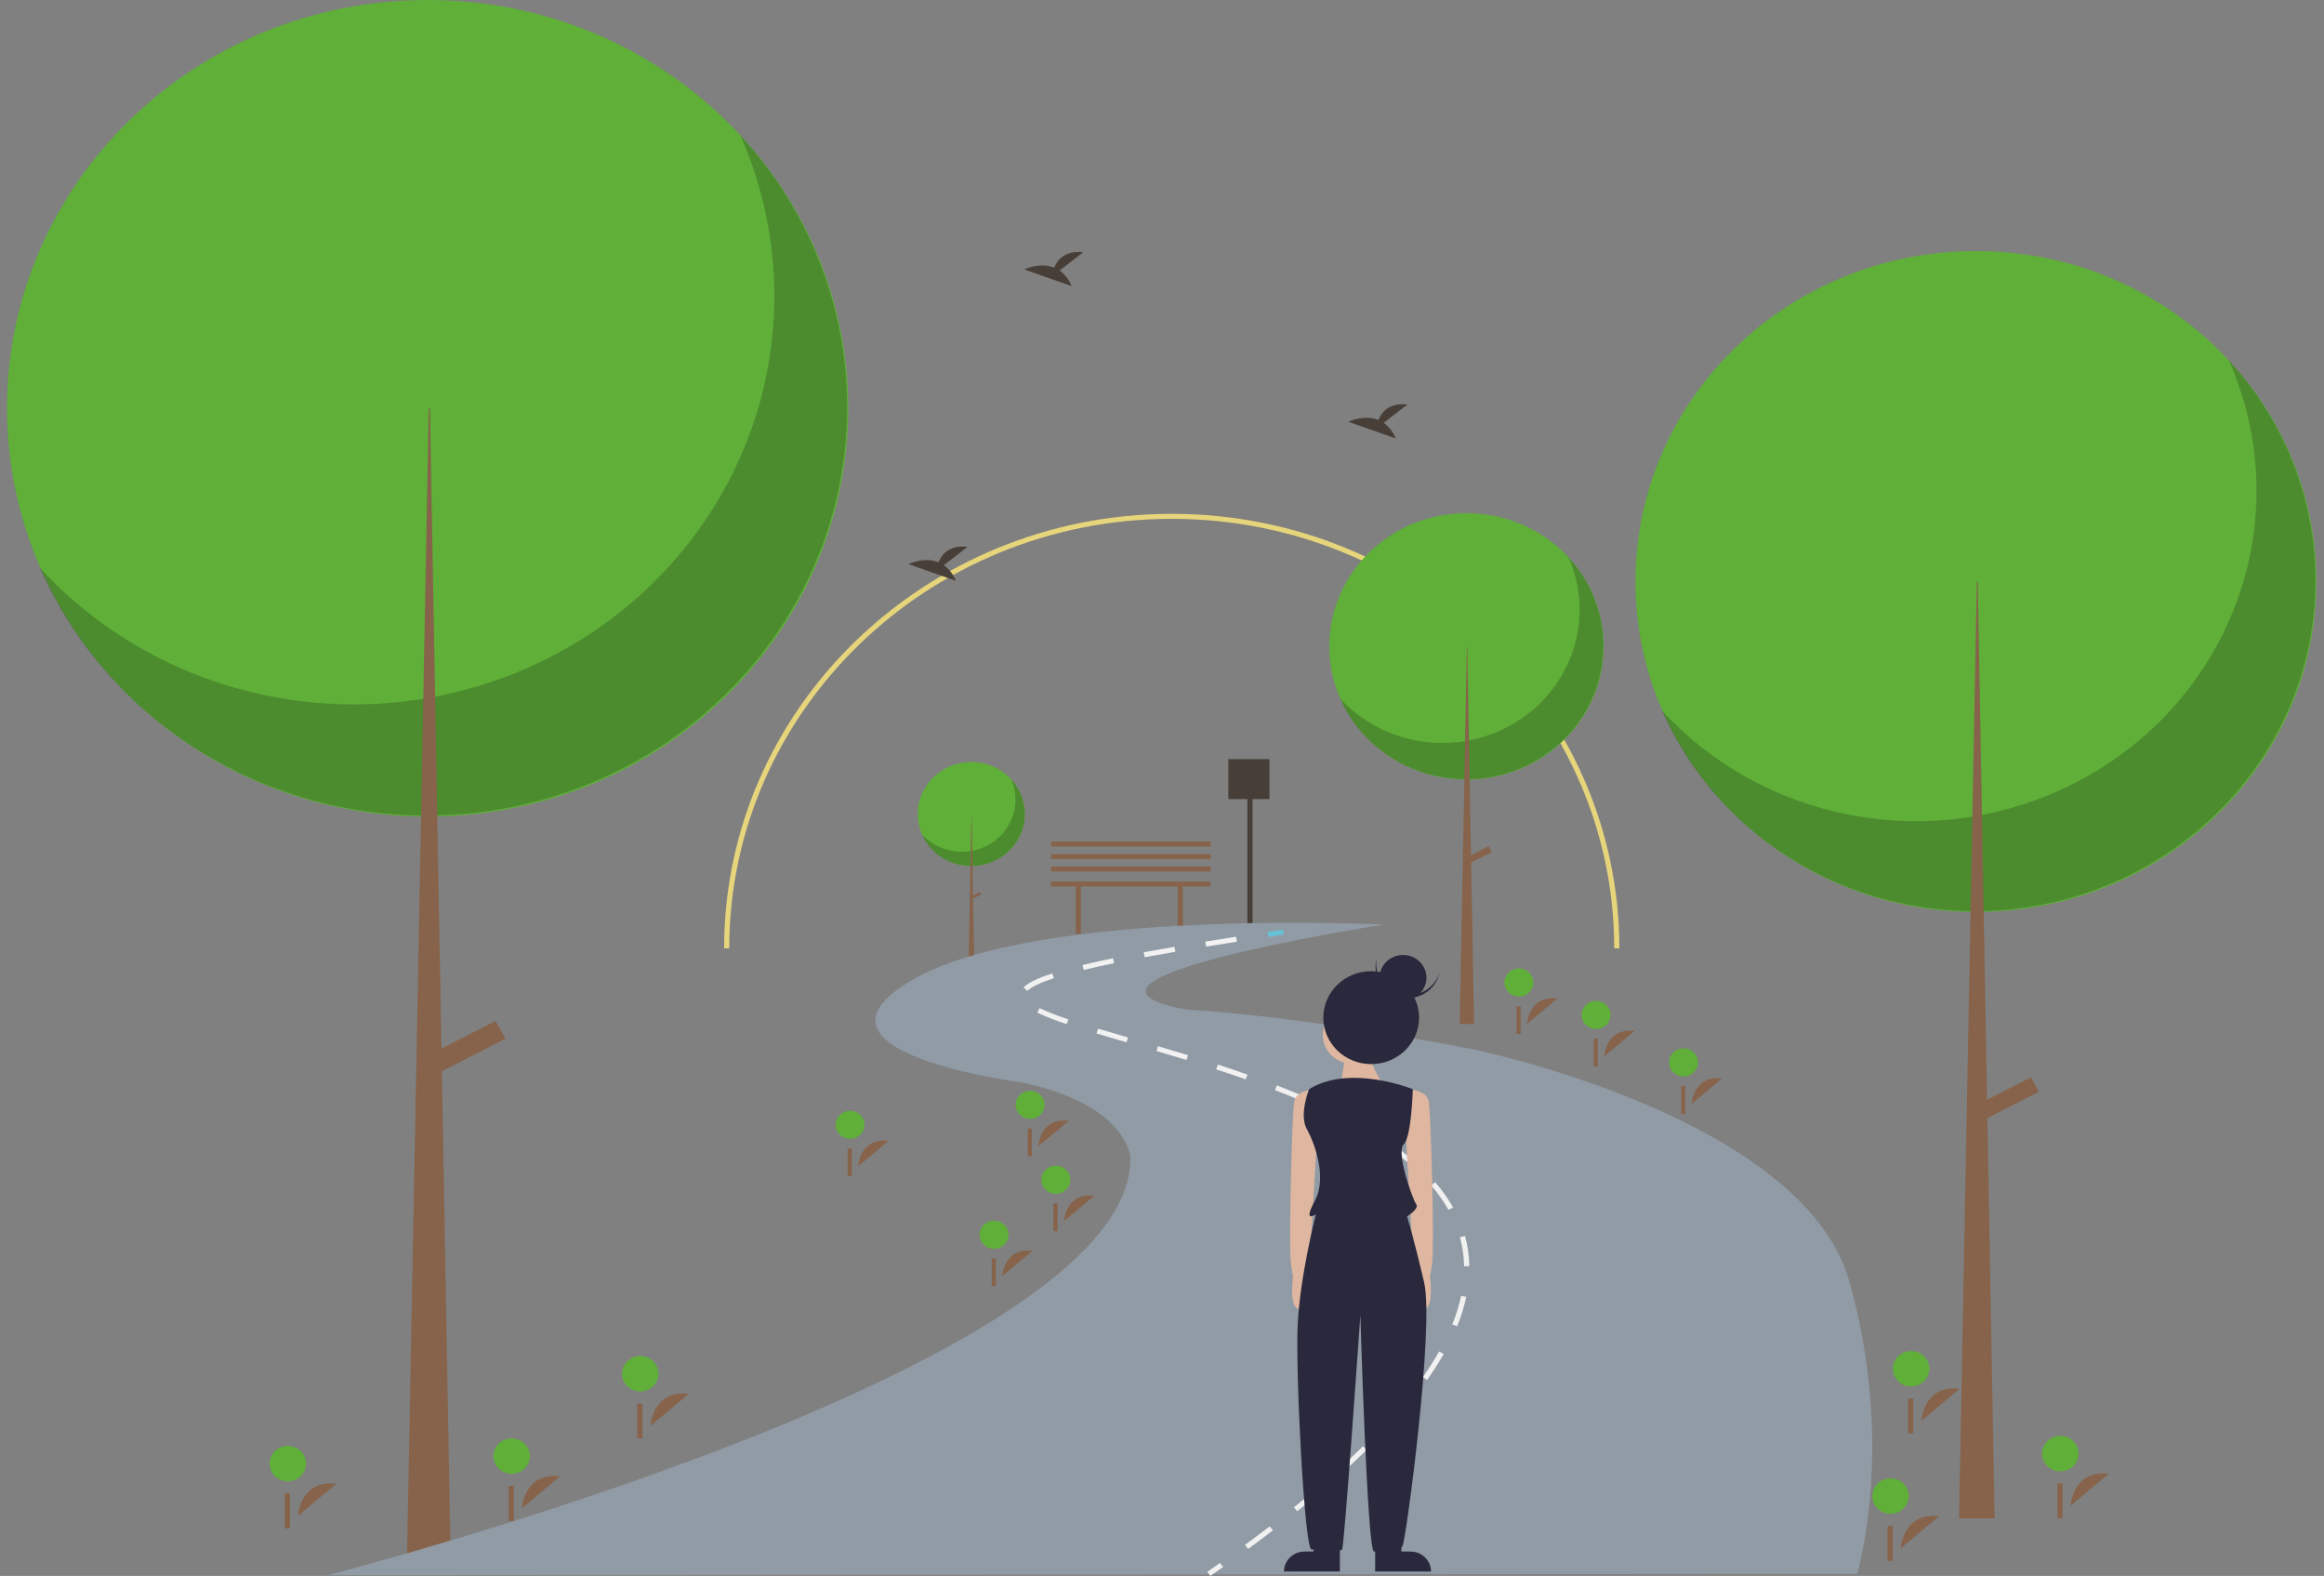 <svg width="236" height="160" viewBox="0 0 236 160" fill="none" xmlns="http://www.w3.org/2000/svg">
<rect x="0" y="0" width="236" height="160" fill="#808080" stroke="none"/>
<g clip-path="url(#clip0_23_63)">
<path d="M122.908 89.497H106.711V90.004H109.237V94.821H109.76V90.004H119.598V94.821H120.121V90.004H122.908V89.497Z" fill="#86634A"/>
<path d="M128.916 77.074H124.737V81.131H126.674V94.799H127.197V81.131H128.916V77.074Z" fill="#473E37"/>
<path d="M122.94 87.98H106.743V88.487H122.94V87.98Z" fill="#86634A"/>
<path d="M122.94 86.713H106.743V87.219H122.94V86.713Z" fill="#86634A"/>
<path d="M122.94 85.445H106.743V85.952H122.94V85.445Z" fill="#86634A"/>
<path d="M164.445 96.283H163.923C163.923 72.238 143.766 52.676 118.989 52.676C94.213 52.676 74.056 72.238 74.056 96.283H73.533C73.533 71.958 93.925 52.169 118.989 52.169C144.054 52.169 164.445 71.958 164.445 96.283Z" fill="#E7D57B"/>
<path d="M43.426 82.903C67.016 82.903 86.139 64.345 86.139 41.452C86.139 18.558 67.016 0 43.426 0C19.836 0 0.713 18.558 0.713 41.452C0.713 64.345 19.836 82.903 43.426 82.903Z" fill="#5FAF39"/>
<path opacity="0.2" d="M75.199 13.765C79.183 22.81 79.723 32.934 76.724 42.33C73.724 51.725 67.379 59.78 58.824 65.053C50.268 70.327 40.059 72.477 30.02 71.118C19.982 69.759 10.768 64.981 4.026 57.636C6.46 63.162 10.103 68.108 14.702 72.132C19.301 76.156 24.747 79.162 30.661 80.941C36.576 82.719 42.819 83.229 48.957 82.434C55.094 81.639 60.981 79.558 66.208 76.336C71.435 73.114 75.877 68.828 79.228 63.774C82.579 58.72 84.757 53.02 85.612 47.068C86.468 41.116 85.979 35.055 84.181 29.305C82.383 23.554 79.318 18.252 75.199 13.765Z" fill="black"/>
<path d="M43.543 41.452H43.661L45.773 158.974H41.314L43.543 41.452Z" fill="#86634A"/>
<path d="M51.321 105.465L50.337 103.652L43.276 107.259L44.26 109.073L51.321 105.465Z" fill="#86634A"/>
<path d="M200.65 92.588C219.742 92.588 235.22 77.567 235.22 59.038C235.22 40.509 219.742 25.488 200.65 25.488C181.557 25.488 166.079 40.509 166.079 59.038C166.079 77.567 181.557 92.588 200.65 92.588Z" fill="#5FAF39"/>
<path opacity="0.2" d="M226.365 36.629C229.59 43.95 230.028 52.144 227.6 59.749C225.172 67.353 220.037 73.872 213.112 78.141C206.187 82.409 197.924 84.149 189.799 83.049C181.675 81.949 174.217 78.082 168.76 72.137C170.73 76.61 173.679 80.613 177.401 83.87C181.123 87.127 185.531 89.559 190.318 90.999C195.105 92.439 200.158 92.851 205.126 92.207C210.094 91.564 214.858 89.88 219.088 87.272C223.319 84.664 226.915 81.195 229.627 77.105C232.339 73.015 234.102 68.401 234.794 63.584C235.486 58.767 235.091 53.861 233.635 49.206C232.18 44.552 229.699 40.261 226.365 36.629Z" fill="black"/>
<path d="M200.745 59.038H200.84L202.549 154.157H198.94L200.745 59.038Z" fill="#86634A"/>
<path d="M207.039 110.849L206.243 109.381L200.528 112.3L201.325 113.768L207.039 110.849Z" fill="#86634A"/>
<path d="M98.635 87.928C101.641 87.928 104.077 85.563 104.077 82.647C104.077 79.73 101.641 77.365 98.635 77.365C95.629 77.365 93.193 79.73 93.193 82.647C93.193 85.563 95.629 87.928 98.635 87.928Z" fill="#5FAF39"/>
<path opacity="0.2" d="M102.683 79.119C103.191 80.271 103.26 81.561 102.877 82.758C102.495 83.956 101.687 84.982 100.597 85.654C99.507 86.326 98.206 86.6 96.927 86.426C95.648 86.253 94.474 85.644 93.615 84.709C93.925 85.413 94.389 86.043 94.975 86.556C95.561 87.068 96.255 87.451 97.008 87.678C97.762 87.904 98.558 87.969 99.34 87.868C100.122 87.767 100.872 87.502 101.538 87.091C102.204 86.681 102.77 86.135 103.197 85.491C103.623 84.847 103.901 84.121 104.01 83.362C104.119 82.604 104.057 81.832 103.828 81.099C103.598 80.366 103.208 79.691 102.683 79.119Z" fill="black"/>
<path d="M98.65 82.647H98.665L98.934 97.62H98.366L98.65 82.647Z" fill="#86634A"/>
<path d="M99.641 90.803L99.515 90.572L98.616 91.031L98.741 91.262L99.641 90.803Z" fill="#86634A"/>
<path d="M148.924 79.145C156.619 79.145 162.856 73.091 162.856 65.624C162.856 58.156 156.619 52.103 148.924 52.103C141.229 52.103 134.991 58.156 134.991 65.624C134.991 73.091 141.229 79.145 148.924 79.145Z" fill="#5FAF39"/>
<path opacity="0.2" d="M159.288 56.593C160.587 59.543 160.763 62.846 159.785 65.91C158.806 68.975 156.737 71.602 153.946 73.323C151.155 75.043 147.825 75.744 144.551 75.301C141.276 74.858 138.271 73.299 136.072 70.903C136.866 72.706 138.054 74.319 139.554 75.632C141.054 76.944 142.831 77.925 144.76 78.505C146.689 79.085 148.726 79.251 150.728 78.992C152.73 78.733 154.65 78.054 156.355 77.003C158.06 75.952 159.509 74.554 160.602 72.905C161.695 71.257 162.405 69.397 162.684 67.456C162.963 65.515 162.804 63.538 162.218 61.662C161.631 59.786 160.631 58.056 159.288 56.593Z" fill="black"/>
<path d="M148.962 65.624H149L149.689 103.959H148.235L148.962 65.624Z" fill="#86634A"/>
<path d="M151.499 86.505L151.178 85.913L148.875 87.09L149.196 87.681L151.499 86.505Z" fill="#86634A"/>
<path d="M53.001 153.124C53.001 153.124 53.182 149.455 56.88 149.882L53.001 153.124Z" fill="#86634A"/>
<path d="M51.956 149.633C52.979 149.633 53.807 148.828 53.807 147.836C53.807 146.844 52.979 146.04 51.956 146.04C50.934 146.04 50.105 146.844 50.105 147.836C50.105 148.828 50.934 149.633 51.956 149.633Z" fill="#5FAF39"/>
<path d="M52.178 150.861H51.655V154.411H52.178V150.861Z" fill="#86634A"/>
<path d="M66.064 144.757C66.064 144.757 66.244 141.089 69.942 141.515L66.064 144.757Z" fill="#86634A"/>
<path d="M65.018 141.266C66.041 141.266 66.869 140.462 66.869 139.47C66.869 138.478 66.041 137.674 65.018 137.674C63.996 137.674 63.167 138.478 63.167 139.47C63.167 140.462 63.996 141.266 65.018 141.266Z" fill="#5FAF39"/>
<path d="M65.24 142.495H64.717V146.044H65.24V142.495Z" fill="#86634A"/>
<path d="M105.438 116.373C105.438 116.373 105.581 113.46 108.518 113.798L105.438 116.373Z" fill="#86634A"/>
<path d="M104.608 113.601C105.42 113.601 106.078 112.962 106.078 112.174C106.078 111.386 105.42 110.747 104.608 110.747C103.796 110.747 103.137 111.386 103.137 112.174C103.137 112.962 103.796 113.601 104.608 113.601Z" fill="#5FAF39"/>
<path d="M104.783 114.576H104.368V117.396H104.783V114.576Z" fill="#86634A"/>
<path d="M162.911 107.246C162.911 107.246 163.054 104.333 165.991 104.671L162.911 107.246Z" fill="#86634A"/>
<path d="M162.081 104.474C162.893 104.474 163.551 103.835 163.551 103.047C163.551 102.259 162.893 101.62 162.081 101.62C161.269 101.62 160.611 102.259 160.611 103.047C160.611 103.835 161.269 104.474 162.081 104.474Z" fill="#5FAF39"/>
<path d="M162.256 105.45H161.841V108.269H162.256V105.45Z" fill="#86634A"/>
<path d="M108.05 123.979C108.05 123.979 108.193 121.066 111.13 121.404L108.05 123.979Z" fill="#86634A"/>
<path d="M107.22 121.207C108.032 121.207 108.69 120.568 108.69 119.78C108.69 118.992 108.032 118.353 107.22 118.353C106.408 118.353 105.75 118.992 105.75 119.78C105.75 120.568 106.408 121.207 107.22 121.207Z" fill="#5FAF39"/>
<path d="M107.396 122.182H106.981V125.001H107.396V122.182Z" fill="#86634A"/>
<path d="M101.78 129.557C101.78 129.557 101.923 126.643 104.861 126.982L101.78 129.557Z" fill="#86634A"/>
<path d="M100.95 126.784C101.762 126.784 102.42 126.145 102.42 125.357C102.42 124.569 101.762 123.931 100.95 123.931C100.138 123.931 99.48 124.569 99.48 125.357C99.48 126.145 100.138 126.784 100.95 126.784Z" fill="#5FAF39"/>
<path d="M101.126 127.76H100.711V130.579H101.126V127.76Z" fill="#86634A"/>
<path d="M171.793 112.063C171.793 112.063 171.936 109.15 174.873 109.488L171.793 112.063Z" fill="#86634A"/>
<path d="M170.963 109.291C171.775 109.291 172.433 108.652 172.433 107.864C172.433 107.076 171.775 106.437 170.963 106.437C170.151 106.437 169.493 107.076 169.493 107.864C169.493 108.652 170.151 109.291 170.963 109.291Z" fill="#5FAF39"/>
<path d="M171.139 110.267H170.724V113.086H171.139V110.267Z" fill="#86634A"/>
<path d="M87.151 118.402C87.151 118.402 87.294 115.488 90.231 115.827L87.151 118.402Z" fill="#86634A"/>
<path d="M86.321 115.629C87.133 115.629 87.791 114.99 87.791 114.202C87.791 113.414 87.133 112.776 86.321 112.776C85.509 112.776 84.851 113.414 84.851 114.202C84.851 114.99 85.509 115.629 86.321 115.629Z" fill="#5FAF39"/>
<path d="M86.496 116.605H86.081V119.424H86.496V116.605Z" fill="#86634A"/>
<path d="M155.073 103.951C155.073 103.951 155.217 101.037 158.154 101.376L155.073 103.951Z" fill="#86634A"/>
<path d="M154.243 101.178C155.055 101.178 155.713 100.539 155.713 99.751C155.713 98.963 155.055 98.325 154.243 98.325C153.431 98.325 152.773 98.963 152.773 99.751C152.773 100.539 153.431 101.178 154.243 101.178Z" fill="#5FAF39"/>
<path d="M154.419 102.154H154.004V104.973H154.419V102.154Z" fill="#86634A"/>
<path d="M30.273 153.884C30.273 153.884 30.454 150.216 34.152 150.642L30.273 153.884Z" fill="#86634A"/>
<path d="M29.228 150.393C30.251 150.393 31.079 149.589 31.079 148.597C31.079 147.605 30.251 146.801 29.228 146.801C28.206 146.801 27.377 147.605 27.377 148.597C27.377 149.589 28.206 150.393 29.228 150.393Z" fill="#5FAF39"/>
<path d="M29.45 151.622H28.927V155.171H29.45V151.622Z" fill="#86634A"/>
<path d="M210.269 152.87C210.269 152.87 210.449 149.202 214.147 149.628L210.269 152.87Z" fill="#86634A"/>
<path d="M209.224 149.379C210.246 149.379 211.075 148.575 211.075 147.583C211.075 146.591 210.246 145.786 209.224 145.786C208.202 145.786 207.373 146.591 207.373 147.583C207.373 148.575 208.202 149.379 209.224 149.379Z" fill="#5FAF39"/>
<path d="M209.445 150.608H208.923V154.157H209.445V150.608Z" fill="#86634A"/>
<path d="M195.117 144.25C195.117 144.25 195.297 140.582 198.995 141.008L195.117 144.25Z" fill="#86634A"/>
<path d="M194.072 140.759C195.094 140.759 195.923 139.955 195.923 138.963C195.923 137.971 195.094 137.167 194.072 137.167C193.049 137.167 192.221 137.971 192.221 138.963C192.221 139.955 193.049 140.759 194.072 140.759Z" fill="#5FAF39"/>
<path d="M194.293 141.988H193.771V145.537H194.293V141.988Z" fill="#86634A"/>
<path d="M193.027 157.18C193.027 157.18 193.207 153.512 196.906 153.938L193.027 157.18Z" fill="#86634A"/>
<path d="M191.982 153.689C193.004 153.689 193.833 152.885 193.833 151.893C193.833 150.901 193.004 150.096 191.982 150.096C190.96 150.096 190.131 150.901 190.131 151.893C190.131 152.885 190.96 153.689 191.982 153.689Z" fill="#5FAF39"/>
<path d="M192.203 154.918H191.681V158.467H192.203V154.918Z" fill="#86634A"/>
<path d="M33.281 159.918C33.281 159.918 115.572 138.875 114.788 117.325C113.351 111.367 103.424 109.846 103.424 109.846C103.424 109.846 79.912 106.804 92.713 99.452C105.514 92.099 140.52 93.874 140.52 93.874C140.52 93.874 104.469 99.452 120.405 102.494C133.205 103.255 149.664 106.55 149.664 106.55C149.664 106.55 183.103 113.396 187.805 130.128C192.507 146.861 188.589 159.791 188.589 159.791L33.281 159.918Z" fill="#919BA5"/>
<path d="M122.91 160L122.602 159.582C123.037 159.28 123.466 158.98 123.888 158.681L124.2 159.096C123.776 159.396 123.346 159.697 122.91 160Z" fill="#F1F1F1"/>
<path d="M126.751 157.258L126.431 156.848C127.287 156.22 128.129 155.587 128.936 154.969L129.264 155.372C128.455 155.992 127.609 156.627 126.751 157.258ZM131.734 153.43L131.396 153.035C132.224 152.367 133.033 151.696 133.802 151.041L134.152 151.427C133.379 152.085 132.566 152.76 131.734 153.43ZM136.507 149.353L136.145 148.979C136.935 148.259 137.697 147.539 138.409 146.838L138.786 147.199C138.069 147.905 137.302 148.63 136.507 149.353ZM140.97 144.95L140.576 144.607C141.302 143.822 141.988 143.036 142.617 142.271L143.031 142.591C142.396 143.364 141.703 144.158 140.97 144.95ZM144.928 140.103L144.491 139.813C145.106 138.938 145.662 138.064 146.141 137.216L146.606 137.464C146.118 138.326 145.553 139.214 144.928 140.103ZM147.973 134.653L147.48 134.465C147.864 133.525 148.164 132.555 148.379 131.565L148.897 131.668C148.677 132.687 148.368 133.685 147.973 134.653ZM148.679 128.565C148.664 127.567 148.521 126.574 148.254 125.609L148.765 125.475C149.043 126.481 149.192 127.516 149.209 128.557L148.679 128.565ZM147.095 122.836C146.593 121.955 146.002 121.123 145.333 120.353L145.739 120.023C146.431 120.819 147.04 121.678 147.56 122.589L147.095 122.836ZM143.146 118.185C142.359 117.512 141.535 116.882 140.677 116.297L140.983 115.878C141.856 116.473 142.696 117.115 143.497 117.8L143.146 118.185ZM138.024 114.643C137.158 114.149 136.224 113.656 135.248 113.178L135.486 112.72C136.472 113.203 137.416 113.701 138.292 114.2L138.024 114.643ZM132.386 111.865C131.465 111.468 130.483 111.068 129.469 110.676L129.665 110.199C130.685 110.593 131.673 110.996 132.601 111.396L132.386 111.865ZM126.5 109.584C125.557 109.252 124.548 108.912 123.503 108.572L123.671 108.084C124.72 108.426 125.733 108.768 126.68 109.101L126.5 109.584ZM120.483 107.62C119.56 107.337 118.567 107.04 117.446 106.711L117.6 106.219C118.722 106.549 119.717 106.847 120.642 107.13L120.483 107.62ZM114.4 105.823C113.329 105.512 112.307 105.215 111.351 104.93L111.507 104.438C112.462 104.724 113.482 105.021 114.551 105.331L114.4 105.823ZM108.315 103.977C107.297 103.65 106.301 103.261 105.333 102.812L105.572 102.353C106.518 102.792 107.492 103.172 108.489 103.491L108.315 103.977ZM104.317 100.609L103.94 100.248C104.422 99.772 105.377 99.307 106.858 98.825L107.027 99.312C105.646 99.761 104.734 100.198 104.317 100.609ZM110.056 98.475L109.928 97.976C110.843 97.755 111.886 97.523 113.028 97.288L113.138 97.791C112.002 98.025 110.965 98.255 110.056 98.475ZM116.242 97.186L116.143 96.681C117.118 96.5 118.169 96.312 119.266 96.124L119.358 96.63C118.263 96.818 117.215 97.005 116.242 97.186ZM122.481 96.108L122.394 95.601C123.391 95.439 124.435 95.273 125.526 95.103L125.609 95.61C124.52 95.78 123.477 95.946 122.481 96.108Z" fill="#F1F1F1"/>
<path d="M128.802 95.123L128.721 94.615C129.235 94.537 129.759 94.46 130.292 94.381L130.372 94.888C129.839 94.967 129.316 95.045 128.802 95.123Z" fill="#67C1D6"/>
<path d="M140.519 42.933L142.924 41.066C141.056 40.867 140.288 41.855 139.974 42.638C138.514 42.05 136.926 42.821 136.926 42.821L141.737 44.516C141.495 43.887 141.072 43.338 140.519 42.933Z" fill="#473E37"/>
<path d="M95.847 57.384L98.252 55.518C96.384 55.318 95.616 56.306 95.302 57.089C93.842 56.501 92.253 57.272 92.253 57.272L97.065 58.967C96.822 58.338 96.4 57.789 95.847 57.384Z" fill="#473E37"/>
<path d="M107.603 27.468L110.008 25.601C108.139 25.401 107.372 26.39 107.058 27.173C105.598 26.585 104.009 27.355 104.009 27.355L108.821 29.051C108.578 28.422 108.156 27.872 107.603 27.468Z" fill="#473E37"/>
<path d="M133.746 110.582C133.746 110.582 131.663 110.582 131.432 111.817C131.2 113.052 130.853 126.529 131.085 128.214C131.316 129.898 131.316 129.561 131.316 129.561C131.316 129.561 130.855 132.762 131.895 132.903C132.936 133.043 132.936 129.224 132.936 129.224L133.746 115.523V110.582Z" fill="#DFB69F"/>
<path d="M142.773 110.582C142.773 110.582 144.856 110.582 145.087 111.817C145.319 113.052 145.666 126.529 145.434 128.214C145.203 129.898 145.203 129.561 145.203 129.561C145.203 129.561 145.664 132.762 144.624 132.903C143.583 133.043 143.583 129.224 143.583 129.224L142.773 115.523V110.582Z" fill="#DFB69F"/>
<path d="M133.399 157.525H132.473C132.2 157.525 131.929 157.578 131.676 157.679C131.424 157.781 131.194 157.93 131 158.117C130.807 158.305 130.654 158.528 130.549 158.773C130.444 159.018 130.39 159.281 130.39 159.547L136.061 159.547V156.964H133.399V157.525Z" fill="#29283C"/>
<path d="M142.31 157.525H143.236C143.788 157.525 144.318 157.738 144.709 158.117C145.099 158.497 145.319 159.011 145.319 159.547L139.648 159.547V156.964H142.31V157.525Z" fill="#29283C"/>
<path d="M137.334 107.999C138.995 107.999 140.343 106.691 140.343 105.079C140.343 103.466 138.995 102.159 137.334 102.159C135.672 102.159 134.325 103.466 134.325 105.079C134.325 106.691 135.672 107.999 137.334 107.999Z" fill="#DFB69F"/>
<path d="M136.639 106.651C136.639 106.651 136.292 110.357 135.829 110.694C135.366 111.031 140.69 110.469 140.69 110.469C140.69 110.469 138.838 107.774 139.185 106.875C139.532 105.977 136.639 106.651 136.639 106.651Z" fill="#DFB69F"/>
<path d="M143.467 110.582C143.467 110.582 137.102 107.999 132.936 110.582C132.936 110.582 131.895 113.165 132.705 114.625C133.515 116.085 134.788 119.566 133.515 121.924C132.242 124.283 133.63 123.272 133.63 123.272C133.63 123.272 132.01 129.561 131.779 134.503C131.547 139.444 132.473 157.188 133.168 157.301C133.862 157.413 136.061 157.638 136.292 157.301C136.524 156.964 138.144 133.492 138.144 133.492C138.144 133.492 138.838 157.525 139.532 157.525C140.227 157.525 142.078 157.525 142.425 156.964C142.773 156.402 145.666 134.727 144.624 130.235C143.583 125.743 142.888 123.497 142.888 123.497C142.888 123.497 144.161 122.711 143.814 122.261C143.467 121.812 141.731 116.983 142.541 116.197C143.351 115.411 143.467 110.582 143.467 110.582Z" fill="#29283C"/>
<path d="M139.243 108.036C141.927 108.036 144.104 105.924 144.104 103.319C144.104 100.714 141.927 98.602 139.243 98.602C136.559 98.602 134.383 100.714 134.383 103.319C134.383 105.924 136.559 108.036 139.243 108.036Z" fill="#29283C"/>
<path d="M142.278 100.957C141.459 100.771 140.746 100.285 140.286 99.601C139.826 98.918 139.655 98.088 139.808 97.286C139.794 97.334 139.78 97.383 139.768 97.432C139.57 98.252 139.716 99.115 140.173 99.831C140.631 100.547 141.362 101.057 142.207 101.25C143.052 101.443 143.942 101.302 144.68 100.859C145.418 100.415 145.944 99.706 146.143 98.886C146.155 98.836 146.166 98.787 146.175 98.737C145.944 99.522 145.41 100.191 144.685 100.604C143.959 101.018 143.097 101.144 142.278 100.957Z" fill="#29283C"/>
<path d="M142.476 101.572C143.79 101.572 144.855 100.539 144.855 99.264C144.855 97.989 143.79 96.956 142.476 96.956C141.163 96.956 140.098 97.989 140.098 99.264C140.098 100.539 141.163 101.572 142.476 101.572Z" fill="#29283C"/>
</g>
<defs>
<clipPath id="clip0_23_63">
<rect width="234.507" height="160" fill="white" transform="translate(0.713)"/>
</clipPath>
</defs>
</svg>
